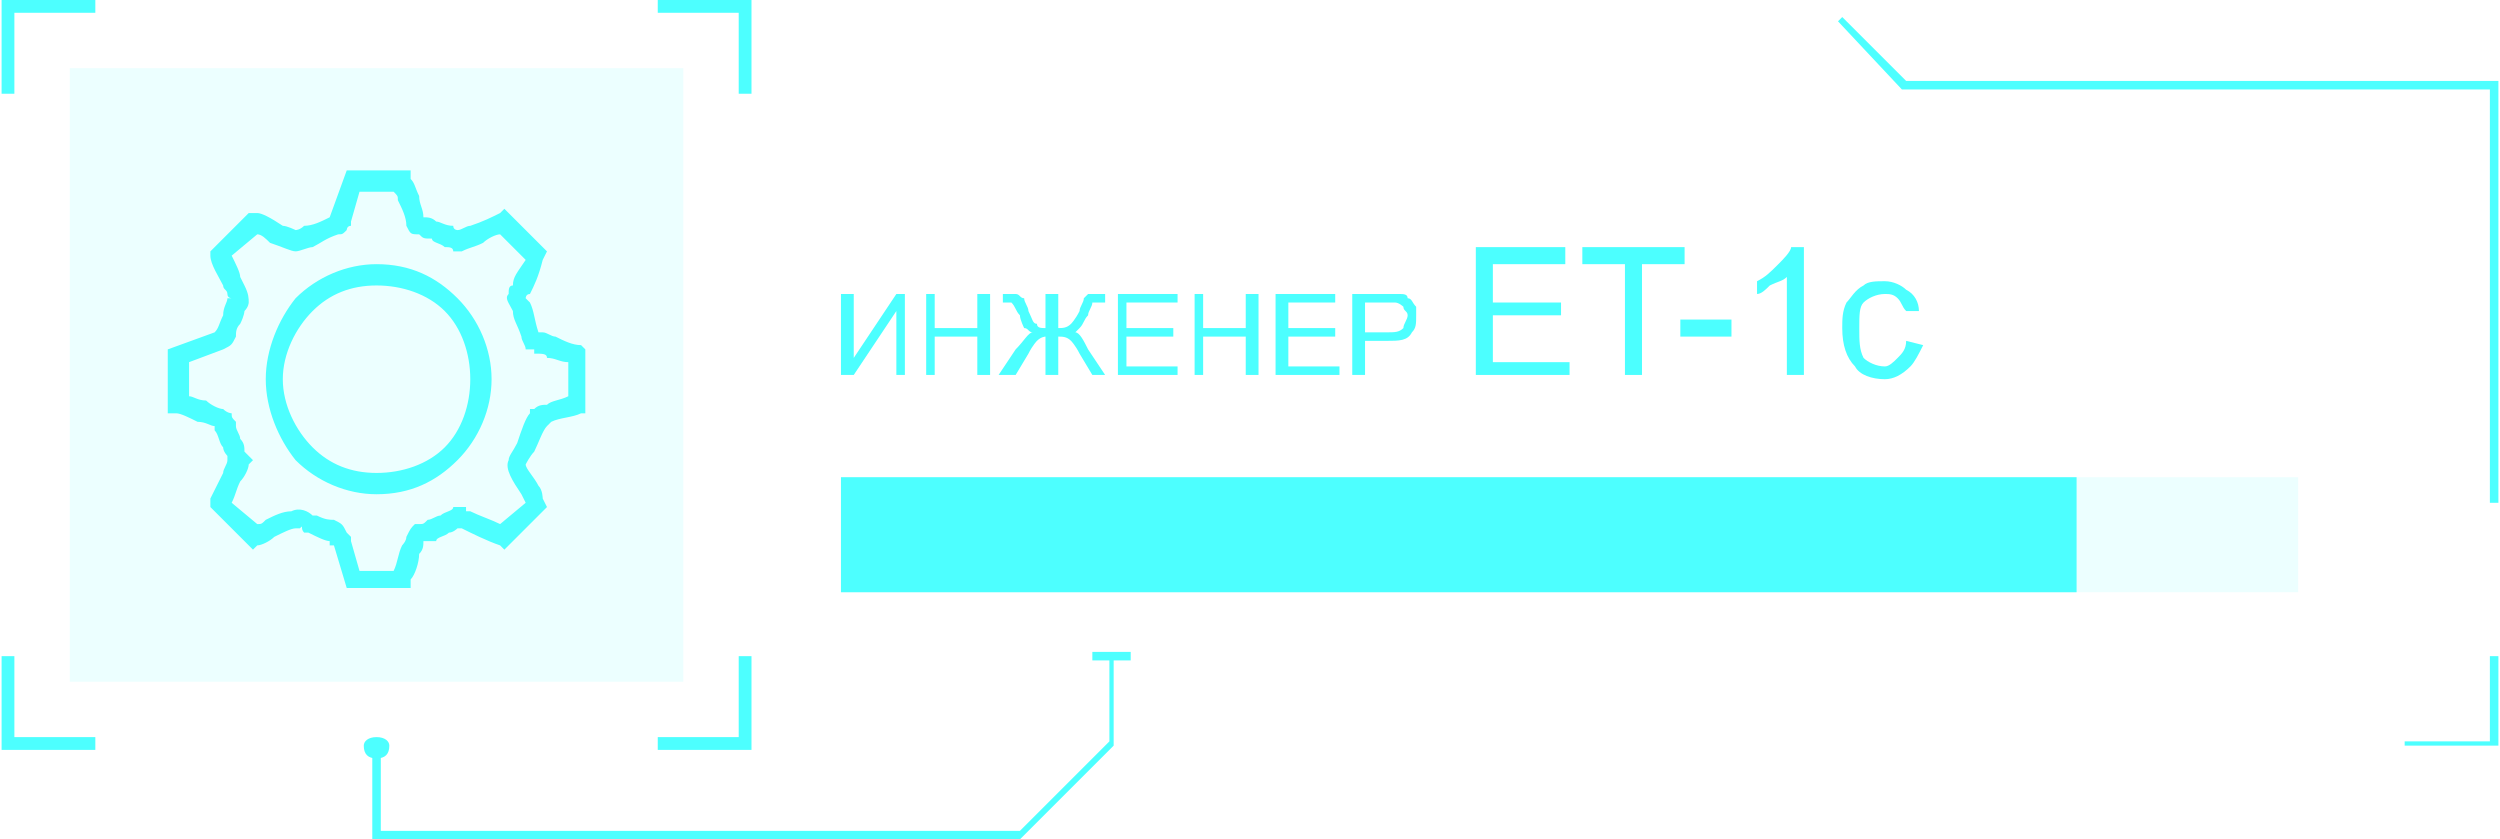 <?xml version="1.0" encoding="UTF-8"?>
<!DOCTYPE svg PUBLIC "-//W3C//DTD SVG 1.1//EN" "http://www.w3.org/Graphics/SVG/1.1/DTD/svg11.dtd">
<!-- Creator: CorelDRAW X7 -->
<svg xmlns="http://www.w3.org/2000/svg" xml:space="preserve" width="189.705mm" height="63.693mm" version="1.1" style="shape-rendering:geometricPrecision; text-rendering:geometricPrecision; image-rendering:optimizeQuality; fill-rule:evenodd; clip-rule:evenodd"
viewBox="0 0 586 197"
 xmlns:xlink="http://www.w3.org/1999/xlink">
 <defs>
  <style type="text/css">
   <![CDATA[
    .fil2 {fill:#4CFFFF;fill-rule:nonzero}
    .fil0 {fill:#4DFFFF;fill-rule:nonzero}
    .fil1 {fill:#4DFFFF;fill-rule:nonzero;fill-opacity:0.102}
   ]]>
  </style>
 </defs>
 <g id="Слой_x0020_1">
  <g id="_2192261578576">
   <polygon class="fil0" points="239,197 87,197 87,175 89,175 89,195 239,195 260,174 260,154 261,154 261,175 "/>
   <polygon class="fil0" points="265,155 256,155 256,153 265,153 "/>
   <path class="fil0" d="M88 178c-2,0 -3,-1 -3,-3 0,-1 1,-2 3,-2 2,0 3,1 3,2 0,2 -1,3 -3,3z"/>
   <polygon class="fil0" points="586,118 584,118 584,21 446,21 431,5 432,4 447,19 586,19 "/>
   <polygon class="fil0" points="586,175 564,175 564,174 584,174 584,154 586,154 "/>
   <polygon class="fil1" points="197,139 197,112 539,112 539,139 "/>
   <polygon class="fil0" points="197,139 197,112 487,112 487,139 "/>
   <g>
    <polygon class="fil1" points="160,160 16,160 16,16 160,16 "/>
    <polygon class="fil0" points="3,22 0,22 0,0 22,0 22,3 3,3 "/>
    <polygon class="fil0" points="176,22 173,22 173,3 154,3 154,0 176,0 "/>
    <polygon class="fil0" points="176,176 154,176 154,173 173,173 173,154 176,154 "/>
    <polygon class="fil0" points="22,176 0,176 0,154 3,154 3,173 22,173 "/>
    <path class="fil0" d="M60 55l-6 5c1,2 2,4 2,5l1 2 0 0 0 0 0 0c1,2 1,3 1,4 0,0 0,1 -1,2 0,0 0,1 -1,3 -1,1 -1,2 -1,3 -1,2 -1,2 -3,3l0 0 -8 3 0 8c1,0 2,1 4,1 1,1 3,2 4,2l0 0c1,1 2,1 2,1 0,1 0,1 1,2 0,0 0,0 0,1 0,1 1,2 1,3 1,1 1,2 1,3l2 2 -1 1c0,1 -1,3 -2,4 -1,2 -1,3 -2,5l6 5c1,0 1,0 2,-1 2,-1 4,-2 6,-2 2,-1 4,0 5,1 1,0 1,0 1,0 2,1 3,1 4,1 2,1 2,1 3,3 1,1 1,1 1,1 0,1 0,1 0,1l2 7 8 0c1,-2 1,-4 2,-6 0,0 1,-1 1,-2l0 0 0 0c1,-2 1,-2 2,-3 0,0 1,0 1,0 1,0 1,0 2,-1 1,0 2,-1 3,-1 1,-1 3,-1 3,-2 1,0 1,0 2,0 0,0 0,0 1,0l0 1 1 0c2,1 5,2 7,3l6 -5 -1 -2c-2,-3 -4,-6 -3,-8 0,-1 1,-2 2,-4 1,-3 2,-6 3,-7l0 -1 1 0c1,-1 2,-1 3,-1 1,-1 3,-1 5,-2l0 -8c-2,0 -3,-1 -5,-1 0,-1 -1,-1 -3,-1 0,-1 0,-1 0,-1 -1,0 -1,0 -2,0 0,-1 -1,-2 -1,-3l0 0c-1,-3 -2,-4 -2,-6 -1,-2 -2,-3 -1,-4 0,-1 0,-2 1,-2 0,-2 1,-3 3,-6l-6 -6c-1,0 -3,1 -4,2 -2,1 -3,1 -5,2l-1 0 -1 0c0,-1 -1,-1 -2,-1 -1,-1 -3,-1 -3,-2 -2,0 -2,0 -3,-1 -2,0 -2,0 -3,-2 0,-2 -1,-4 -2,-6 0,-1 0,-1 -1,-2l-8 0 -2 7 0 0c0,0 0,1 0,1 -1,0 -1,1 -1,1 -1,1 -1,1 -2,1l0 0c-3,1 -4,2 -6,3 -1,0 -3,1 -4,1 -1,0 -3,-1 -6,-2 -1,-1 -2,-2 -3,-2zm-10 3l8 -8 2 0c1,0 3,1 6,3 1,0 3,1 3,1 0,0 1,0 2,-1 2,0 4,-1 6,-2l0 0 0 0 0 0 4 -11 15 0 0 2c1,1 1,2 2,4 0,2 1,3 1,5 0,0 0,0 0,0l0 0c1,0 2,0 3,1 1,0 2,1 4,1 0,1 1,1 1,1 1,0 2,-1 3,-1 3,-1 5,-2 7,-3l1 -1 10 10 -1 2c-1,4 -2,6 -3,8 -1,0 -1,1 -1,1l0 0c0,0 0,0 1,1 1,2 1,4 2,7l0 0 1 0c1,0 2,1 3,1 2,1 4,2 6,2l1 1 0 15 -1 0c-2,1 -5,1 -7,2l-1 1c-1,1 -2,4 -3,6 -1,1 -2,3 -2,3 0,1 2,3 3,5 1,1 1,3 1,3l1 2 -10 10 -1 -1c-3,-1 -7,-3 -9,-4l-1 0c0,0 -1,1 -2,1 -1,1 -3,1 -3,2 -1,0 -2,0 -3,0 0,0 0,0 0,0l0 0 0 0c0,0 0,0 0,0l0 0 0 0c0,1 0,2 -1,3 0,2 -1,5 -2,6l0 2 -15 0 -3 -10c0,0 0,0 -1,0 0,0 0,-1 0,-1 0,0 0,0 0,0 -1,0 -3,-1 -5,-2 0,0 -1,0 -1,0 -1,-1 0,-2 -1,-1l0 0 -1 0c-1,0 -3,1 -5,2 -1,1 -3,2 -4,2l-1 1 -10 -10 0 -2c1,-2 2,-4 3,-6 0,-1 1,-2 1,-3l0 0 0 -1c0,0 -1,-1 -1,-2 -1,-1 -1,-3 -2,-4 0,0 0,-1 0,-1 -1,0 -2,-1 -4,-1 -2,-1 -4,-2 -5,-2l-2 0 0 -15 11 -4 0 0c0,0 0,0 0,0 1,-1 1,-2 2,-4 0,-2 1,-3 1,-4 1,0 1,0 1,0 0,0 -1,0 -1,-1l0 0 0 0 0 0c0,-1 -1,-1 -1,-2 -1,-2 -3,-5 -3,-7l0 -1 1 -1zm49 69l0 0 0 0 0 0 0 0zm0 0l0 0 0 0zm0 0l0 0 0 0 0 0 0 0zm27 -49c0,0 0,0 0,0 0,0 0,0 0,0zm0 0c0,0 0,0 0,0l0 0zm-27 -27l0 0 0 0c0,0 0,0 0,0zm-22 0l0 0 0 0 0 0c0,0 0,0 0,0zm0 0c0,0 0,0 0,0l0 0zm11 11c8,0 14,3 19,8 5,5 8,12 8,19 0,7 -3,14 -8,19 -5,5 -11,8 -19,8 -7,0 -14,-3 -19,-8 -4,-5 -7,-12 -7,-19 0,-7 3,-14 7,-19 5,-5 12,-8 19,-8zm16 11c-4,-4 -10,-6 -16,-6 -6,0 -11,2 -15,6 -4,4 -7,10 -7,16 0,6 3,12 7,16 4,4 9,6 15,6 6,0 12,-2 16,-6 4,-4 6,-10 6,-16 0,-6 -2,-12 -6,-16z"/>
   </g>
   <polygon class="fil2" points="197,69 200,69 200,84 210,69 212,69 212,88 210,88 210,73 200,88 197,88 "/>
   <polygon id="1" class="fil2" points="217,88 217,69 219,69 219,77 229,77 229,69 232,69 232,88 229,88 229,79 219,79 219,88 "/>
   <path id="2" class="fil2" d="M248 69l0 8c1,0 2,0 3,-1 0,0 1,-1 2,-3 0,-1 1,-2 1,-3 0,0 1,-1 1,-1 1,0 2,0 3,0 0,0 1,0 1,0l0 2c0,0 0,0 0,0 -1,0 -1,0 -1,0 -1,0 -1,0 -2,0 0,1 -1,2 -1,3 -1,1 -1,2 -2,3 0,0 -1,1 -1,1 1,0 2,2 3,4l4 6 -3 0 -3 -5c-1,-2 -2,-3 -2,-3 -1,-1 -2,-1 -3,-1l0 9 -3 0 0 -9c0,0 -1,0 -2,1 0,0 -1,1 -2,3l0 0 -3 5 -4 0 4 -6c2,-2 3,-4 4,-4 -1,0 -1,-1 -2,-1 0,0 -1,-2 -1,-3 -1,-1 -1,-2 -2,-3 0,0 -1,0 -1,0l-1 0 0 -2c0,0 0,0 1,0 1,0 2,0 2,0 1,0 1,1 2,1 0,1 1,2 1,3 1,2 1,3 2,3 0,1 1,1 2,1l0 -8 3 0z"/>
   <polygon id="3" class="fil2" points="262,88 262,69 276,69 276,71 264,71 264,77 275,77 275,79 264,79 264,86 276,86 276,88 "/>
   <polygon id="4" class="fil2" points="280,88 280,69 282,69 282,77 292,77 292,69 295,69 295,88 292,88 292,79 282,79 282,88 "/>
   <polygon id="5" class="fil2" points="299,88 299,69 313,69 313,71 302,71 302,77 313,77 313,79 302,79 302,86 314,86 314,88 "/>
   <path id="6" class="fil2" d="M317 88l0 -19 8 0c1,0 2,0 3,0 1,0 2,0 2,1 1,0 1,1 2,2 0,0 0,1 0,2 0,2 0,3 -1,4 -1,2 -3,2 -6,2l-5 0 0 8 -3 0zm3 -10l5 0c2,0 3,0 4,-1 0,-1 1,-2 1,-3 0,-1 -1,-1 -1,-2 0,0 -1,-1 -2,-1 0,0 -1,0 -2,0l-5 0 0 7z"/>
   <polygon id="7" class="fil2" points="346,88 346,58 367,58 367,62 350,62 350,71 366,71 366,74 350,74 350,85 368,85 368,88 "/>
   <polygon id="8" class="fil2" points="381,88 381,62 371,62 371,58 395,58 395,62 385,62 385,88 "/>
   <polygon id="9" class="fil2" points="394,79 394,75 406,75 406,79 "/>
   <path id="10" class="fil2" d="M423 88l-4 0 0 -23c-1,1 -2,1 -4,2 -1,1 -2,2 -3,2l0 -3c2,-1 3,-2 5,-4 1,-1 3,-3 3,-4l3 0 0 30z"/>
   <path id="11" class="fil2" d="M447 80l4 1c-1,2 -2,4 -3,5 -2,2 -4,3 -6,3 -3,0 -6,-1 -7,-3 -2,-2 -3,-5 -3,-9 0,-2 0,-4 1,-6 1,-1 2,-3 4,-4 1,-1 3,-1 5,-1 2,0 4,1 5,2 2,1 3,3 3,5l-3 0c-1,-1 -1,-2 -2,-3 -1,-1 -2,-1 -3,-1 -2,0 -4,1 -5,2 -1,1 -1,3 -1,6 0,3 0,5 1,7 1,1 3,2 5,2 1,0 2,-1 3,-2 1,-1 2,-2 2,-4z"/>
  </g>
 </g>
</svg>
